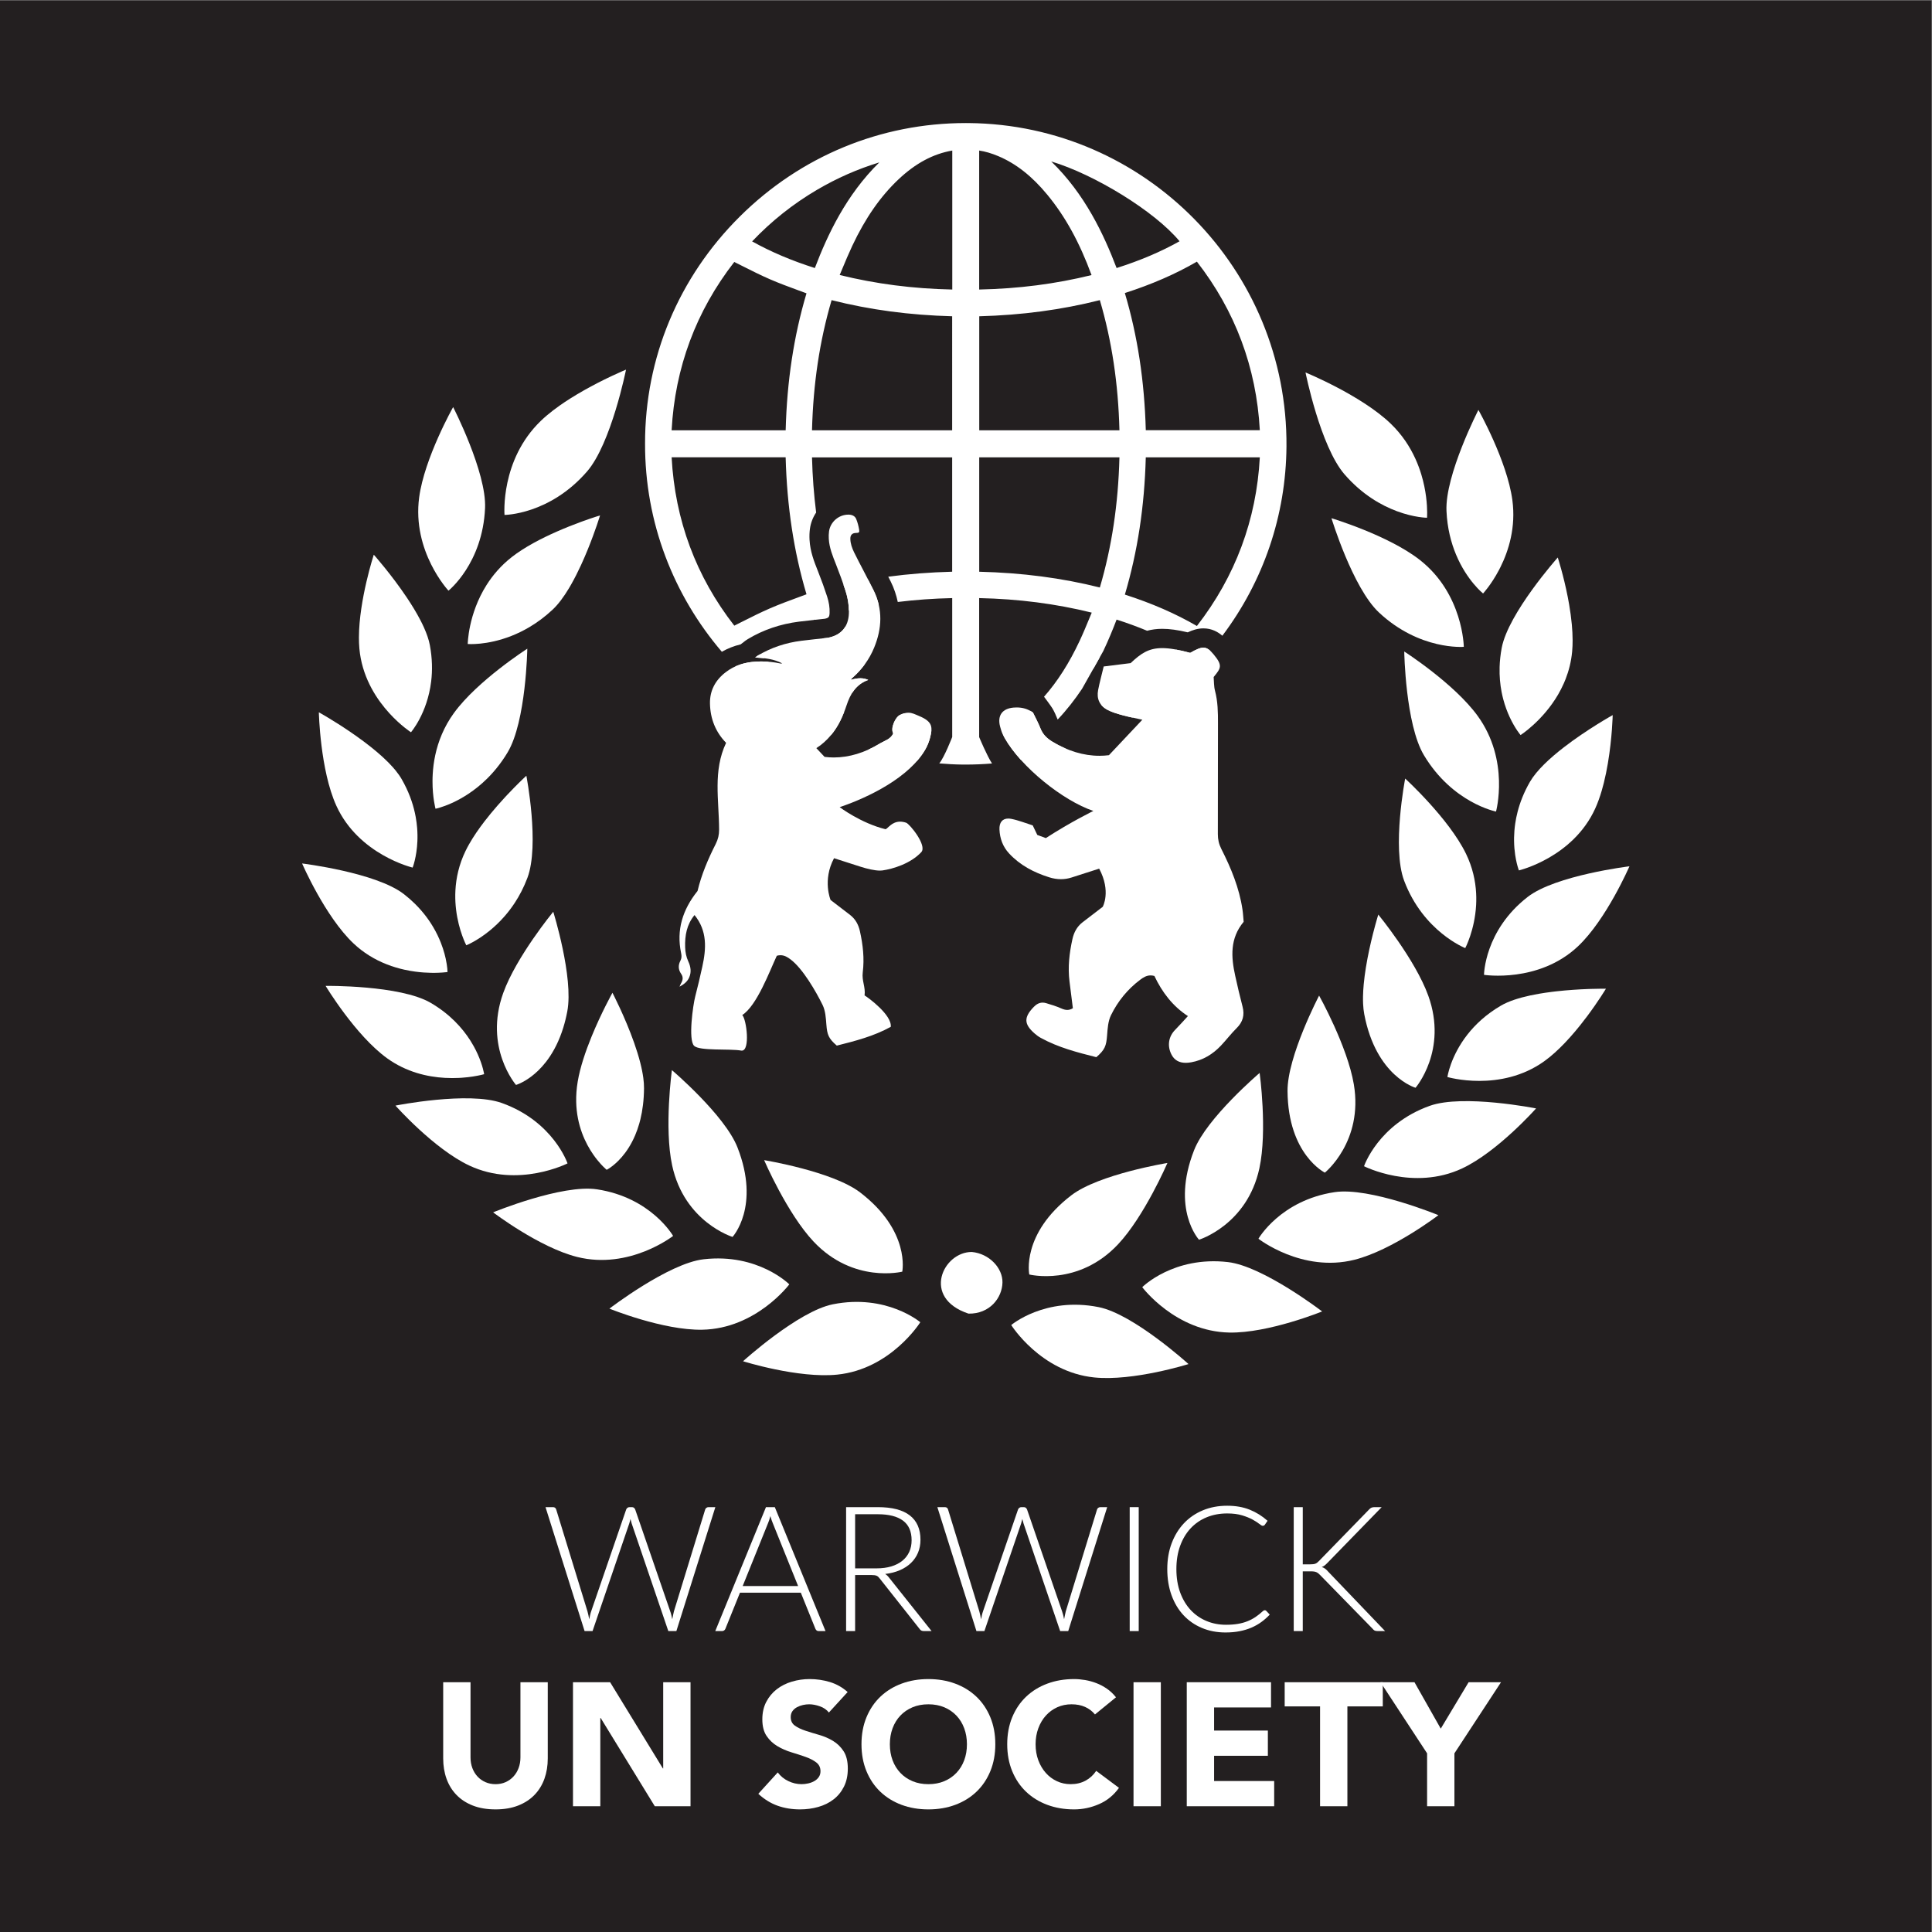 <?xml version="1.0" encoding="UTF-8" standalone="no"?>
<svg
   xmlns:dc="http://purl.org/dc/elements/1.1/"
   xmlns:cc="http://creativecommons.org/ns#"
   xmlns:rdf="http://www.w3.org/1999/02/22-rdf-syntax-ns#"
   xmlns:svg="http://www.w3.org/2000/svg"
   xmlns="http://www.w3.org/2000/svg"
   viewBox="0 0 377.947 377.947"
   height="377.947"
   width="377.947"
   xml:space="preserve"
   id="svg2"
   version="1.1"><rect x="0" y="0" width="377.947" height="377.947" fill="#808080" stroke="none"/><defs
     id="defs6"><clipPath
       id="clipPath20"
       clipPathUnits="userSpaceOnUse"><path
         id="path18"
         d="M 0,2834.65 V 0 h 2834.65 v 2834.65 z" /></clipPath></defs><g
     transform="matrix(1.333,0,0,-1.333,0,377.947)"
     id="g10"><g
       transform="scale(0.1)"
       id="g12"><g
         id="g14"><g
           clip-path="url(#clipPath20)"
           id="g16"><path
             id="path22"
             style="fill:#231f20;fill-opacity:1;fill-rule:nonzero;stroke:none"
             d="M 0,0 H 2834.64 V 2834.65 H 0 Z" /><path
             id="path24"
             style="fill:#ffffff;fill-opacity:1;fill-rule:evenodd;stroke:none"
             d="m 1426.18,997.961 c -42.08,0.309 -74.37,-67.313 -4.86,-90.473 31.2,-0.578 49.39,23.184 49.85,45.703 0.43,21.168 -19.36,42.438 -44.99,44.77" /><path
             id="path26"
             style="fill:#ffffff;fill-opacity:1;fill-rule:evenodd;stroke:none"
             d="m 861.426,2143.28 c 35.586,40.97 57.304,149.58 57.304,149.58 0,0 -7.988,-3.27 -20.292,-9.04 -2.461,-1.16 -5.098,-2.42 -7.872,-3.77 -1.394,-0.67 -2.812,-1.37 -4.277,-2.09 -5.82,-2.87 -12.168,-6.12 -18.789,-9.68 -3.309,-1.78 -6.687,-3.64 -10.105,-5.57 -3.418,-1.93 -6.887,-3.93 -10.352,-6 -3.477,-2.07 -6.965,-4.2 -10.43,-6.39 -5.195,-3.29 -10.351,-6.72 -15.371,-10.26 -3.34,-2.36 -6.621,-4.77 -9.816,-7.23 -3.192,-2.45 -6.289,-4.95 -9.266,-7.49 -2.98,-2.54 -5.832,-5.12 -8.535,-7.73 -59.641,-57.46 -53.223,-137.98 -53.223,-137.98 0,0 65.957,0.23 121.024,63.65" /><path
             id="path28"
             style="fill:#ffffff;fill-opacity:1;fill-rule:evenodd;stroke:none"
             d="m 711.848,2089.62 c 2.351,52.54 -46.836,148.27 -46.836,148.27 0,0 -42.11,-74.66 -49.856,-132.43 -10.644,-79.57 43,-136.99 43,-136.99 0,0 50.106,39.81 53.692,121.15" /><path
             id="path30"
             style="fill:#ffffff;fill-opacity:1;fill-rule:evenodd;stroke:none"
             d="m 686.426,1890.2 c 0,0 27.91,-2.37 63.984,11.81 8.594,3.37 17.649,7.69 26.895,13.2 11.105,6.6 22.48,14.93 33.683,25.42 8.446,7.91 16.524,18.97 24.004,31.43 1.063,1.78 2.117,3.6 3.164,5.43 5.203,9.16 10.086,18.91 14.559,28.6 3.574,7.75 6.875,15.46 9.863,22.82 11.231,27.57 18.047,50.01 18.047,50.01 v 0 c 0,0 -9.844,-2.95 -24.648,-8.29 -1.348,-0.49 -2.735,-0.99 -4.161,-1.52 -9.968,-3.67 -21.765,-8.29 -34.128,-13.72 -22.969,-10.08 -47.883,-22.94 -66.692,-37.66 -3.973,-3.11 -7.715,-6.34 -11.211,-9.64 -3.504,-3.31 -6.785,-6.71 -9.844,-10.15 -6.113,-6.9 -11.375,-14.02 -15.898,-21.17 -27.109,-42.89 -27.617,-86.57 -27.617,-86.57 v 0" /><path
             id="path32"
             style="fill:#ffffff;fill-opacity:1;fill-rule:evenodd;stroke:none"
             d="m 527.434,1883.3 c 1.804,-19.71 7.441,-37.22 14.882,-52.41 0.926,-1.89 1.883,-3.76 2.86,-5.59 3.926,-7.3 8.242,-14.01 12.687,-20.13 2.227,-3.05 4.481,-5.96 6.739,-8.71 2.265,-2.76 4.519,-5.35 6.746,-7.8 16.73,-18.34 31.769,-27.97 31.769,-27.97 0,0 5.985,6.89 12.684,19.66 6.699,12.78 14.113,31.43 16.965,54.99 1.894,15.7 1.757,33.57 -1.965,53.33 -1.504,7.97 -4.551,16.69 -8.613,25.72 -1.622,3.62 -3.407,7.29 -5.333,10.97 -5.75,11.07 -12.675,22.35 -19.882,33.1 -22.821,34.06 -48.418,62.82 -48.418,62.82 0,0 -21.649,-66.34 -21.805,-121.36 -0.02,-5.69 0.195,-11.26 0.684,-16.62" /><path
             id="path34"
             style="fill:#ffffff;fill-opacity:1;fill-rule:evenodd;stroke:none"
             d="m 639.152,1648.44 c 0,0 38.946,7.67 76.024,44.51 1.484,1.47 2.969,2.99 4.445,4.56 2.949,3.14 5.879,6.47 8.758,10 1.445,1.76 2.871,3.58 4.289,5.45 2.84,3.74 5.613,7.69 8.328,11.85 1.348,2.09 2.688,4.22 3.996,6.42 27.156,45.36 28.856,152.09 28.856,152.09 0,0 -73.25,-46.92 -107.743,-94.47 -7.421,-10.23 -13.183,-20.69 -17.617,-31.06 -8.879,-20.74 -12.461,-41.11 -13.449,-58.56 -0.098,-1.74 -0.176,-3.45 -0.223,-5.13 -0.05,-1.69 -0.078,-3.34 -0.078,-4.95 -0.097,-24.24 4.414,-40.71 4.414,-40.71" /><path
             id="path36"
             style="fill:#ffffff;fill-opacity:1;fill-rule:evenodd;stroke:none"
             d="m 605.559,1562.07 c 0,0 6.004,15.07 6.992,38.83 0.058,1.49 0.097,3.01 0.117,4.57 0.02,1.54 0.02,3.13 -0.012,4.75 -0.047,3.22 -0.203,6.58 -0.488,10.05 -0.41,5.2 -1.102,10.64 -2.137,16.3 -0.343,1.89 -0.734,3.8 -1.152,5.73 -3.399,15.44 -9.426,32.26 -19.473,49.67 -2.433,4.22 -5.48,8.51 -8.996,12.82 -1.172,1.44 -2.402,2.88 -3.672,4.32 -8.914,10.07 -20.175,20.16 -32.05,29.64 -6.786,5.41 -13.77,10.62 -20.633,15.5 -3.43,2.45 -6.828,4.81 -10.157,7.08 -24.98,17.01 -45.968,28.66 -45.968,28.66 0,0 1.836,-84.92 25.703,-137.2 32.832,-71.97 111.926,-90.72 111.926,-90.72" /><path
             id="path38"
             style="fill:#ffffff;fill-opacity:1;fill-rule:evenodd;stroke:none"
             d="m 668.359,1511.35 c 0.207,-3.7 0.528,-7.3 0.938,-10.77 3.73,-31.28 15.019,-52.53 15.019,-52.53 0,0 15.391,6.05 34.297,21.44 7.09,5.78 14.68,12.87 22.129,21.43 4.973,5.72 9.875,12.1 14.543,19.18 7,10.64 13.445,22.88 18.719,36.89 18.184,48.29 -1.531,149.9 -1.531,149.9 0,0 -7.578,-6.93 -18.555,-18.13 -3,-3.06 -6.242,-6.43 -9.648,-10.06 -1.145,-1.21 -2.297,-2.46 -3.469,-3.72 -3.516,-3.81 -7.168,-7.86 -10.867,-12.1 -6.184,-7.07 -12.512,-14.68 -18.586,-22.56 -8.516,-11.04 -16.543,-22.62 -23.016,-34.08 -1.848,-3.27 -3.566,-6.53 -5.137,-9.77 -9.718,-20.04 -13.886,-39.76 -14.843,-57.75 -0.11,-2 -0.176,-3.98 -0.215,-5.93 -0.059,-3.91 0.019,-7.72 0.222,-11.44" /><path
             id="path40"
             style="fill:#ffffff;fill-opacity:1;fill-rule:evenodd;stroke:none"
             d="m 518.879,1450.7 c 7.195,-6.79 14.746,-12.53 22.449,-17.39 17.344,-10.93 35.461,-17.36 52.07,-21.06 5.54,-1.23 10.899,-2.16 16.016,-2.85 8.527,-1.15 16.348,-1.63 23.078,-1.76 4.031,-0.08 7.676,-0.03 10.84,0.1 2.109,0.07 4.004,0.18 5.652,0.3 4.973,0.35 7.793,0.78 7.793,0.78 0,0 -0.058,7.67 -2.703,19.74 -0.488,2.19 -1.054,4.53 -1.719,6.99 -1.339,4.93 -3.085,10.36 -5.351,16.15 -2.844,7.22 -6.496,14.99 -11.223,22.98 -0.937,1.61 -1.922,3.22 -2.957,4.83 -2.062,3.24 -4.297,6.5 -6.73,9.77 -2.43,3.27 -5.059,6.54 -7.891,9.81 -2.832,3.27 -5.867,6.52 -9.14,9.74 -4.891,4.84 -10.282,9.6 -16.239,14.24 -41.008,31.91 -149.472,45.06 -149.472,45.06 0,0 33.699,-77.97 75.527,-117.43" /><path
             id="path42"
             style="fill:#ffffff;fill-opacity:1;fill-rule:evenodd;stroke:none"
             d="m 779.336,1255.2 c 6.75,5.05 14.336,12.01 21.758,21.52 1.066,1.36 2.121,2.77 3.176,4.24 4.199,5.85 8.289,12.56 12.089,20.24 1.903,3.85 3.719,7.93 5.45,12.28 1.726,4.33 3.359,8.93 4.863,13.81 2.254,7.3 4.238,15.22 5.867,23.8 9.473,49.92 -20.605,146.18 -20.605,146.18 0,0 -54.18,-65.85 -73.387,-119.16 -28.859,-80.08 18.719,-135 18.719,-135 0,0 9.562,2.72 22.07,12.09" /><path
             id="path44"
             style="fill:#ffffff;fill-opacity:1;fill-rule:evenodd;stroke:none"
             d="m 673.41,1253.41 c 1.582,0.08 3.125,0.18 4.629,0.28 3.016,0.22 5.867,0.48 8.543,0.79 2.676,0.31 5.168,0.65 7.453,1 10.293,1.58 16.465,3.4 16.465,3.4 v 0 c 0,0 -1.738,12.28 -9.504,29.51 -1.668,3.69 -3.601,7.61 -5.867,11.68 -1.504,2.71 -3.156,5.5 -4.961,8.33 -11.73,18.39 -29.98,38.77 -58.195,55.24 -44.883,26.19 -154.129,24.86 -154.129,24.86 0,0 43.758,-72.81 90.429,-106.37 28.106,-20.21 58.848,-27.19 84.532,-28.64 7.343,-0.42 14.265,-0.38 20.605,-0.08" /><path
             id="path46"
             style="fill:#ffffff;fill-opacity:1;fill-rule:evenodd;stroke:none"
             d="m 868.066,1313.84 c -8.679,-21.27 -16.726,-44.83 -20.242,-65.79 -1.769,-10.5 -2.422,-20.39 -2.226,-29.67 0.742,-34.8 13.523,-60.97 25.242,-77.75 3.906,-5.61 7.687,-10.16 10.871,-13.66 1.269,-1.38 2.449,-2.61 3.496,-3.66 3.145,-3.16 5.125,-4.76 5.125,-4.76 0,0 13.516,6.64 27.121,24.91 3.406,4.57 6.805,9.86 10.008,15.97 1.602,3.04 3.156,6.29 4.629,9.76 2.207,5.2 4.25,10.86 6.027,17.04 0.586,2.06 1.153,4.18 1.68,6.35 3.172,13.04 5.195,28.15 5.332,45.61 v 0 c 0.039,4.76 -0.332,9.87 -1.047,15.2 -0.242,1.78 -0.516,3.58 -0.828,5.41 -0.617,3.65 -1.367,7.39 -2.246,11.19 -0.442,1.9 -0.899,3.81 -1.387,5.73 -2.461,9.62 -5.566,19.5 -8.965,29.14 -13.605,38.59 -31.867,73.5 -31.867,73.5 0,0 -16.25,-29.07 -30.723,-64.52" /><path
             id="path48"
             style="fill:#ffffff;fill-opacity:1;fill-rule:evenodd;stroke:none"
             d="m 832.871,1127.97 c 0,0 -20.711,61.49 -96.433,88.62 -48.907,17.52 -156.075,-3.8 -156.075,-3.8 0,0 56.375,-63.57 108.407,-88 71.66,-33.65 144.101,3.18 144.101,3.18" /><path
             id="path50"
             style="fill:#ffffff;fill-opacity:1;fill-rule:evenodd;stroke:none"
             d="m 1075.03,1020.07 c 0,0 41.27,44.5 7.24,131.39 -18.57,47.4 -96.215,113.4 -96.215,113.4 0,0 -11.59,-84.44 0.363,-139.87 17.982,-83.26 88.612,-104.92 88.612,-104.92" /><path
             id="path52"
             style="fill:#ffffff;fill-opacity:1;fill-rule:evenodd;stroke:none"
             d="m 876.094,1089.91 c -51.375,7.78 -152.391,-33.77 -152.391,-33.77 0,0 67.547,-51.53 123.328,-65.48 76.797,-19.238 140.782,30.86 140.782,30.86 0,0 -32.196,56.35 -111.719,68.39" /><path
             id="path54"
             style="fill:#ffffff;fill-opacity:1;fill-rule:evenodd;stroke:none"
             d="m 1158.35,950.461 c 0,0 -45.8,45.98 -125.7,36.809 -51.634,-5.911 -138.295,-72.442 -138.295,-72.442 0,0 78.711,-32.066 136.205,-30.949 79.17,1.5 127.79,66.582 127.79,66.582" /><path
             id="path56"
             style="fill:#ffffff;fill-opacity:1;fill-rule:evenodd;stroke:none"
             d="m 1324.12,969.078 c 0,0 12.34,59.402 -61.72,116.202 -40.42,31.03 -141.01,47.46 -141.01,47.46 0,0 33.75,-78.3 72.64,-119.59 58.44,-62.002 130.09,-44.072 130.09,-44.072" /><path
             id="path58"
             style="fill:#ffffff;fill-opacity:1;fill-rule:evenodd;stroke:none"
             d="m 1222.26,921.191 c -50.97,-10.16 -131.82,-83.57 -131.82,-83.57 0,0 81.08,-25.5 138.29,-19.641 78.76,8.032 121.86,76.879 121.86,76.879 0,0 -49.44,42.063 -128.33,26.332" /><path
             id="path60"
             style="fill:#ffffff;fill-opacity:1;fill-rule:evenodd;stroke:none"
             d="m 2049.92,2085.13 c 25.71,-9.58 44.32,-9.65 44.32,-9.65 0,0 0.22,2.83 0.2,7.81 -0.06,10.79 -1.3,31.66 -8.58,55.67 -1.12,3.7 -2.38,7.47 -3.81,11.29 -1.42,3.81 -3.01,7.68 -4.77,11.57 -7.93,17.51 -19.49,35.5 -36.25,51.67 -43.31,41.74 -125.12,75.22 -125.12,75.22 0,0 21.73,-108.58 57.31,-149.58 25.81,-29.71 54.02,-45.56 76.7,-54" /><path
             id="path62"
             style="fill:#ffffff;fill-opacity:1;fill-rule:evenodd;stroke:none"
             d="m 2136.84,2021.34 c 15.96,-38.19 39.64,-56.99 39.64,-56.99 0,0 11.79,12.61 23.22,34.21 0.77,1.44 1.52,2.92 2.28,4.44 1.51,3.04 3,6.23 4.44,9.57 2.88,6.68 5.56,13.94 7.81,21.72 1.12,3.89 2.15,7.92 3.03,12.06 3.53,16.57 4.89,35.07 2.22,54.96 -7.74,57.8 -49.84,132.43 -49.84,132.43 0,0 -49.19,-95.7 -46.85,-148.28 1.13,-25.41 6.79,-46.77 14.05,-64.12" /><path
             id="path64"
             style="fill:#ffffff;fill-opacity:1;fill-rule:evenodd;stroke:none"
             d="m 1954.01,2074.79 c 0,0 31.06,-102.14 69.64,-138.29 59.76,-55.96 124.56,-50.45 124.56,-50.45 0,0 -0.89,77.69 -64.57,127.56 -46.28,36.22 -129.63,61.18 -129.63,61.18" /><path
             id="path66"
             style="fill:#ffffff;fill-opacity:1;fill-rule:evenodd;stroke:none"
             d="m 2200.75,1856.34 c -0.39,-13.34 0.8,-25.55 2.91,-36.5 0.71,-3.65 1.52,-7.15 2.39,-10.52 2.66,-10.09 6.01,-18.87 9.41,-26.22 7.92,-17.16 16.07,-26.53 16.07,-26.53 0,0 32.35,20.7 54.93,59.23 3.07,5.26 5.96,10.84 8.57,16.76 0.87,1.96 1.71,3.97 2.51,6.01 4.8,12.26 8.31,25.8 9.67,40.57 0.5,5.36 0.71,10.93 0.69,16.63 -0.02,7.59 -0.45,15.39 -1.18,23.21 -0.91,9.77 -2.28,19.55 -3.89,28.96 -0.64,3.77 -1.33,7.47 -2.03,11.08 -6.37,32.55 -14.71,58.11 -14.71,58.11 0,0 -72.61,-81.57 -82.24,-132.62 -1.87,-9.87 -2.83,-19.28 -3.1,-28.17" /><path
             id="path68"
             style="fill:#ffffff;fill-opacity:1;fill-rule:evenodd;stroke:none"
             d="m 2168.54,1784.69 c -34.49,47.56 -107.74,94.5 -107.74,94.5 0,0 1.7,-106.75 28.85,-152.11 42.03,-70.23 105.84,-82.76 105.84,-82.76 0,0 20.55,74.91 -26.95,140.37" /><path
             id="path70"
             style="fill:#ffffff;fill-opacity:1;fill-rule:evenodd;stroke:none"
             d="m 2295.08,1738.63 c -10.29,-7.95 -20.32,-16.44 -29,-25.03 -8.67,-8.6 -15.97,-17.32 -20.85,-25.75 -8.77,-15.24 -14.5,-30.02 -18.06,-43.83 -1.54,-5.91 -2.67,-11.65 -3.48,-17.16 -0.54,-3.67 -0.94,-7.25 -1.22,-10.72 -0.27,-3.46 -0.43,-6.82 -0.49,-10.05 -0.02,-1.62 -0.03,-3.2 -0.01,-4.75 0.1,-7.76 0.75,-14.71 1.63,-20.65 0.71,-4.76 1.55,-8.87 2.36,-12.24 0.82,-3.37 1.6,-6 2.17,-7.78 0.58,-1.79 0.95,-2.73 0.95,-2.73 0,0 79.09,18.73 111.93,90.7 3.73,8.18 6.92,17.14 9.65,26.46 1.09,3.72 2.11,7.51 3.06,11.32 2.37,9.52 4.32,19.21 5.91,28.62 6.37,37.65 7.09,70.82 7.09,70.82 v 0 c 0,0 -37.32,-20.71 -71.64,-47.23" /><path
             id="path72"
             style="fill:#ffffff;fill-opacity:1;fill-rule:evenodd;stroke:none"
             d="m 2166.3,1524.57 c -0.97,17.99 -5.13,37.7 -14.85,57.75 -25.09,51.78 -89.28,110.42 -89.28,110.42 0,0 -19.72,-101.61 -1.53,-149.9 7.04,-18.69 16.16,-34.21 25.88,-46.98 4.87,-6.4 9.88,-12.09 14.86,-17.16 4.98,-5.07 9.93,-9.49 14.66,-13.34 18.9,-15.39 34.29,-21.43 34.29,-21.43 0,0 13.94,26.22 15.96,63.28 0.1,1.85 0.17,3.73 0.2,5.64 0.04,1.9 0.04,3.83 0.01,5.79 -0.03,1.95 -0.09,3.93 -0.2,5.93" /><path
             id="path74"
             style="fill:#ffffff;fill-opacity:1;fill-rule:evenodd;stroke:none"
             d="m 2315.77,1446.55 c 41.82,39.46 75.52,117.43 75.52,117.43 0,0 -108.46,-13.15 -149.47,-45.06 -63.47,-49.37 -63.96,-114.25 -63.96,-114.25 0,0 80.34,-12.42 137.91,41.88" /><path
             id="path76"
             style="fill:#ffffff;fill-opacity:1;fill-rule:evenodd;stroke:none"
             d="m 2000.43,1362.08 c 0.25,-5.38 0.79,-10.47 1.68,-15.14 17.34,-91.48 75.27,-107.98 75.27,-107.98 0,0 47.58,54.92 18.72,135.03 -19.21,53.31 -73.39,119.13 -73.39,119.13 0,0 -0.26,-0.85 -0.73,-2.43 -0.32,-1.04 -0.72,-2.42 -1.2,-4.08 -1.44,-4.99 -3.56,-12.58 -5.9,-21.82 -3.5,-13.88 -7.49,-31.49 -10.42,-49.67 -0.64,-4.03 -1.25,-8.1 -1.77,-12.16 -0.53,-4.06 -0.99,-8.11 -1.36,-12.13 -0.56,-6.01 -0.92,-11.93 -1.03,-17.64 -0.04,-1.91 -0.05,-3.78 -0.03,-5.64 0.02,-1.86 0.07,-3.68 0.16,-5.47" /><path
             id="path78"
             style="fill:#ffffff;fill-opacity:1;fill-rule:evenodd;stroke:none"
             d="m 2334.74,1384.02 c -1.49,-0.04 -3.04,-0.09 -4.64,-0.15 -12.83,-0.5 -29.1,-1.48 -46.1,-3.38 -2.12,-0.24 -4.25,-0.5 -6.4,-0.76 -6.43,-0.81 -12.9,-1.75 -19.29,-2.86 -4.26,-0.74 -8.48,-1.55 -12.62,-2.43 -16.55,-3.57 -31.79,-8.39 -43.01,-14.95 -21.71,-12.66 -37.52,-27.64 -49,-42.25 -25.25,-32.15 -29.53,-62.51 -29.53,-62.51 0,0 77.97,-22.95 142.23,23.25 10.2,7.33 20.27,16.55 29.77,26.47 2.72,2.85 5.39,5.74 8,8.66 2.62,2.93 5.18,5.88 7.66,8.83 2.49,2.96 4.92,5.92 7.26,8.85 3.53,4.41 6.88,8.75 10.02,12.95 16.77,22.4 27.72,40.61 27.72,40.61 v 0 c 0,0 -8.65,0.1 -22.07,-0.33" /><path
             id="path80"
             style="fill:#ffffff;fill-opacity:1;fill-rule:evenodd;stroke:none"
             d="m 1944.31,1114.4 c 0,0 56.63,45.57 42.52,129.5 -9.38,55.88 -50.97,130.31 -50.97,130.31 0,0 -46.77,-89.35 -46.34,-140.17 0.73,-93.1 54.79,-119.64 54.79,-119.64" /><path
             id="path82"
             style="fill:#ffffff;fill-opacity:1;fill-rule:evenodd;stroke:none"
             d="m 2098.21,1212.44 c -75.72,-27.13 -96.43,-88.62 -96.43,-88.62 0,0 72.44,-36.83 144.09,-3.18 52.04,24.43 108.41,88 108.41,88 0,0 -107.16,21.32 -156.07,3.8" /><path
             id="path84"
             style="fill:#ffffff;fill-opacity:1;fill-rule:evenodd;stroke:none"
             d="m 1848.23,1120.84 c 11.95,55.43 0.36,139.89 0.36,139.89 0,0 -77.64,-65.99 -96.21,-113.42 -34.03,-86.89 7.23,-131.36 7.23,-131.36 0,0 70.63,21.65 88.62,104.89" /><path
             id="path86"
             style="fill:#ffffff;fill-opacity:1;fill-rule:evenodd;stroke:none"
             d="m 1958.55,1085.76 c -79.52,-12.02 -111.72,-68.36 -111.72,-68.36 0,0 63.99,-50.099 140.79,-30.888 55.78,13.948 123.33,65.478 123.33,65.478 0,0 -101.02,41.55 -152.4,33.77" /><path
             id="path88"
             style="fill:#ffffff;fill-opacity:1;fill-rule:evenodd;stroke:none"
             d="m 1676.3,946.328 c 0,0 48.62,-65.078 127.78,-66.609 57.5,-1.098 136.2,30.98 136.2,30.98 0,0 -86.65,66.512 -138.28,72.442 -79.91,9.148 -125.7,-36.813 -125.7,-36.813" /><path
             id="path90"
             style="fill:#ffffff;fill-opacity:1;fill-rule:evenodd;stroke:none"
             d="m 1640.61,1009.02 c 38.89,41.26 72.64,119.57 72.64,119.57 0,0 -100.58,-16.43 -141,-47.43 -74.06,-56.83 -61.72,-116.242 -61.72,-116.242 0,0 71.65,-17.898 130.08,44.102" /><path
             id="path92"
             style="fill:#ffffff;fill-opacity:1;fill-rule:evenodd;stroke:none"
             d="m 1484.05,890.73 c 0,0 43.11,-68.878 121.87,-76.902 57.21,-5.828 138.29,19.641 138.29,19.641 0,0 -80.86,73.441 -131.83,83.57 -78.88,15.723 -128.33,-26.309 -128.33,-26.309" /><path
             id="path94"
             style="fill:#ffffff;fill-opacity:1;fill-rule:nonzero;stroke:none"
             d="m 1625.28,1793.57 c 6.96,-3.66 14.79,-5.86 22.43,-7.94 9.68,-2.64 19.57,-4.5 28.74,-6.55 -16.15,-17.14 -31.51,-33.45 -49.03,-52.04 -4.63,-0.59 -9.29,-0.88 -13.95,-0.88 -23.3,0 -46.88,7.23 -69.13,20.73 -7.82,4.75 -13.94,10.59 -17.39,19.4 -3.22,8.24 -7.52,16.05 -11.03,23.38 -7.67,5.37 -15.54,7.43 -23.84,7.43 -1.56,0 -3.13,-0.07 -4.73,-0.21 -16.32,-1.42 -23.84,-11.54 -19.75,-27.51 1.52,-5.97 3.87,-11.9 6.9,-17.26 23.99,-42.44 85.27,-91.82 130.06,-106.91 0,0 -33.51,-16.31 -69.73,-39.84 -4.56,1.68 -9.01,3.32 -12.55,4.63 -2.48,5.16 -4.37,9.11 -6.71,14.01 -10.22,3.2 -20.59,7.43 -31.37,9.56 -1.63,0.32 -3.16,0.48 -4.56,0.48 -8.69,0 -13.34,-5.92 -12.88,-16.08 0.58,-13.21 4.91,-25.2 14.11,-35.11 16.2,-17.44 36.46,-27.97 58.87,-35.02 5.76,-1.81 11.49,-2.77 17.22,-2.77 5.18,0 10.34,0.78 15.54,2.44 13.42,4.27 26.82,8.6 40.58,13.03 17.88,-33.48 5.22,-56.02 5.22,-56.02 0,0 -20.17,-15.43 -29.65,-22.75 -8.11,-6.28 -12.61,-14.77 -14.8,-24.62 -4.55,-20.51 -6.92,-41.19 -4.29,-62.21 1.64,-13.12 3.29,-26.25 4.93,-39.26 -2.89,-1.75 -5.58,-2.49 -8.24,-2.49 -2.85,0 -5.65,0.84 -8.61,2.14 -7.28,3.21 -14.93,5.65 -22.58,7.86 -1.71,0.49 -3.35,0.73 -4.93,0.73 -4.88,0 -9.15,-2.28 -13.07,-6.34 -14.69,-15.23 -14.51,-25.23 1.41,-39.05 2.66,-2.32 5.55,-4.5 8.63,-6.2 25.88,-14.33 54.15,-21.53 81.8,-28.48 12.53,10.78 14.64,16.52 15.8,31.9 0.75,10.05 1.43,20.95 5.73,29.71 10.05,20.49 24.4,38.18 42.86,52.02 4.39,3.28 9.12,6.37 15.25,6.37 1.75,0 3.62,-0.24 5.62,-0.81 11.07,-23.61 26.92,-44.5 49.18,-58.88 -6.76,-7.29 -12.61,-13.96 -18.83,-20.27 -9.74,-9.87 -11.83,-23.77 -5.13,-36.52 4.11,-7.81 10.96,-11.8 20.79,-11.8 2.49,0 5.17,0.26 8.04,0.78 17.25,3.09 31.55,11.8 43.46,24.35 7.95,8.39 14.97,17.68 23.18,25.8 9.19,9.09 11.88,19.18 8.66,31.55 -3.92,15.03 -7.47,30.16 -10.8,45.34 -6.07,27.66 -7.88,54.79 12.42,79.14 -0.55,5.78 -0.84,11.98 -1.75,18.09 -4.69,31.59 -16.75,60.69 -31.05,88.9 -3.55,7.02 -5.09,13.88 -5.07,21.63 0.17,54.27 -0.01,108.53 0.18,162.8 0.06,16.05 -0.22,31.91 -4.35,47.61 -1.77,6.74 -1.44,14.04 -1.99,20.21 10.65,13.03 13.64,16.67 -0.02,33.15 -5.55,6.71 -9.66,9.93 -15.01,9.93 -4.81,0 -10.63,-2.62 -19.42,-7.65 -17.35,4.73 -30.43,6.99 -41.09,6.99 -19.75,0 -31.23,-7.75 -46.31,-22.03 -13.13,-1.64 -26.25,-3.28 -39.52,-4.93 -2.91,-12.15 -5.98,-23.28 -8.18,-34.58 -2.47,-12.7 2.15,-22.99 13.73,-29.08" /><path
             id="path96"
             style="fill:#ffffff;fill-opacity:1;fill-rule:nonzero;stroke:none"
             d="m 1614.03,1870.77 -5.78,-0.72 -2.27,-9.52 c -0.61,-2.48 -1.2,-4.87 -1.8,-7.27 l 9.85,17.51" /><path
             id="path98"
             style="fill:#ffffff;fill-opacity:1;fill-rule:nonzero;stroke:none"
             d="m 1140,1432.69 c 1.93,0.55 3.74,0.79 5.43,0.79 5.94,0 10.53,-3 14.78,-6.17 17.87,-13.4 37.25,-46.98 46.98,-66.82 4.17,-8.49 4.82,-19.04 5.55,-28.77 1.14,-14.9 3.17,-20.46 15.31,-30.9 26.77,6.74 54.16,13.7 79.22,27.58 1.74,17.32 -32.67,42.59 -38.46,46.09 1.58,12.61 -4.26,21.2 -2.67,33.92 2.54,20.35 0.26,40.38 -4.15,60.25 -2.11,9.53 -6.48,17.76 -14.33,23.84 -9.17,7.09 -28.72,22.03 -28.72,22.03 0,0 -12.25,28.9 5.05,61.32 13.33,-4.28 26.31,-8.47 39.31,-12.62 9.1,-2.9 20.17,-5.56 28.09,-5.56 1.31,0 2.53,0.08 3.64,0.23 15.06,2.1 41.32,9.95 57,26.84 8.92,9.6 -17,41.46 -22.25,43.21 -3.29,1.09 -6.22,1.55 -8.83,1.55 -12.15,0 -17.69,-9.8 -21.32,-11.14 -36.3,8.91 -67.38,32.42 -67.38,32.42 43.38,14.62 102.73,44.03 125.95,85.13 2.93,5.19 5.22,10.94 6.69,16.71 3.97,15.47 4.02,23.64 -16.17,31.97 -5.64,2.33 -10.04,4.79 -15.71,4.79 -3.41,0 -7.27,-0.88 -12.14,-3.19 -7.11,-3.37 -14.39,-19.87 -10.04,-27.05 -3.34,-8.54 -12.68,-10.77 -20.26,-15.36 -21.55,-13.08 -44.38,-20.08 -66.95,-20.08 -4.52,0 -9.03,0.28 -13.52,0.85 -4.14,4.4 -8.16,8.66 -12.09,12.84 8.25,5.18 15.39,11.76 21.71,19.33 10.72,12.84 17.4,27.74 22.64,43.49 5.44,16.32 13.5,30.75 31.83,37.28 -3.98,1.78 -7.81,2.44 -11.57,2.44 -4.71,0 -9.3,-1.03 -13.92,-2.17 0.14,0.51 0.13,0.73 0.24,0.83 0.75,0.76 1.5,1.54 2.3,2.24 13.92,12.3 24.61,26.96 31.65,44.13 11.51,28.08 12.85,56.17 -0.89,84 -4.79,9.72 -9.86,19.3 -14.81,28.95 -4.63,9 -9.46,17.9 -13.85,27.01 -2.98,6.19 -5.32,12.7 -5.43,19.72 -0.1,5.52 2.79,8.44 8.18,8.54 4.42,0.07 5.45,0.7 4.74,4.89 -0.9,5.29 -2.27,10.61 -4.31,15.57 -1.76,4.31 -5.91,6.24 -10.57,6.4 -0.32,0.01 -0.65,0.02 -0.97,0.02 -14.01,0 -26.42,-10.64 -28.33,-24.6 -0.48,-3.55 -0.56,-7.22 -0.36,-10.81 0.73,-13.41 5.83,-25.59 10.68,-37.88 4.98,-12.6 9.62,-25.34 13.79,-38.22 3.53,-10.86 5.45,-22.13 4.99,-33.64 -0.77,-19.46 -11.22,-31.66 -30.28,-35.51 -0.54,-0.11 -1.07,-0.17 -1.61,-0.23 -12.58,-1.4 -25.17,-2.65 -37.72,-4.23 -22.88,-2.86 -44.37,-9.92 -64.2,-21.82 -1.12,-0.68 -2.12,-1.6 -3.67,-2.77 14.2,-0.75 27.46,-2.1 39.6,-8.56 -0.55,-0.2 -1.1,-0.29 -1.63,-0.29 -0.35,0 -0.7,0.04 -1.04,0.12 -9.25,2.01 -18.59,2.97 -27.99,2.97 -2.36,0 -4.71,-0.06 -7.06,-0.18 -16.64,-0.82 -32.02,-5.43 -45.37,-15.77 -14.96,-11.58 -23.23,-26.83 -22.86,-45.79 0.44,-22.56 8.37,-42 23.66,-57.7 -19.49,-41.17 -10.4,-83.64 -10.27,-127.35 0.03,-7.51 -1.47,-14.15 -4.91,-20.95 -11.26,-22.22 -21.01,-45.03 -26.74,-69.22 -0.09,-0.07 -0.2,-0.16 -0.28,-0.26 -21.37,-26.77 -31.095,-56.63 -23.79,-90.88 0.85,-3.99 0.89,-7.4 -1.113,-11.2 -3.36,-6.4 -3.192,-12.95 1.144,-19.15 3.279,-4.68 2.619,-9.39 -0.266,-14.08 -0.906,-1.47 -1.425,-3.17 -2.097,-4.79 5.912,3.25 11.292,7.03 14.142,13.54 3.52,8.05 2.23,15.96 -1.24,23.42 -3.12,6.71 -4.45,13.61 -4.68,20.84 -0.56,17.31 2.35,33.57 13.78,47.35 18.95,-23.38 17.22,-49.35 11.4,-75.83 -3.22,-14.69 -6.66,-29.35 -10.44,-43.91 -3.13,-11.99 -10.48,-63.36 -1.58,-72.17 7.94,-7.85 52.3,-3.96 69.01,-6.96 0.34,-0.06 0.68,-0.09 1,-0.09 12.47,0 7.06,45.37 0.69,52.26 21.55,13.93 39.94,64.11 50.66,86.97" /><path
             id="path100"
             style="fill:#ffffff;fill-opacity:1;fill-rule:nonzero;stroke:none"
             d="M 1049.81,623.5 992.617,441.621 h -11.824 l -53.742,157.84 c -0.684,2.141 -1.278,4.379 -1.797,6.68 -0.508,-2.301 -1.102,-4.539 -1.797,-6.68 L 869.602,441.621 H 857.91 L 800.578,623.5 h 10.926 c 2.48,0 4.062,-1.148 4.758,-3.469 l 45.886,-149.48 c 0.938,-3.43 1.797,-7.34 2.571,-11.699 0.429,2.23 0.859,4.308 1.289,6.226 0.43,1.934 0.937,3.762 1.543,5.473 l 51.414,149.48 c 0.332,0.949 0.937,1.758 1.797,2.438 0.859,0.691 1.875,1.031 3.086,1.031 h 3.593 c 1.204,0 2.188,-0.32 2.961,-0.961 0.762,-0.641 1.368,-1.469 1.797,-2.508 l 51.414,-149.48 c 0.606,-1.629 1.133,-3.43 1.602,-5.403 0.48,-1.968 0.918,-4.027 1.359,-6.168 0.418,2.141 0.828,4.18 1.211,6.098 0.391,1.934 0.789,3.762 1.231,5.473 l 45.874,149.48 c 0.27,0.949 0.84,1.758 1.74,2.438 0.9,0.691 1.95,1.031 3.16,1.031 h 10.02" /><path
             id="path102"
             style="fill:#ffffff;fill-opacity:1;fill-rule:nonzero;stroke:none"
             d="m 1171.28,507.691 -37.02,91.899 c -1.28,3 -2.53,6.601 -3.72,10.801 -0.53,-2.051 -1.08,-4 -1.67,-5.852 -0.62,-1.84 -1.25,-3.527 -1.94,-5.078 l -37.02,-91.77 z m 40.22,-66.07 h -10.14 c -1.21,0 -2.2,0.32 -2.97,0.969 -0.77,0.629 -1.37,1.469 -1.8,2.5 l -21.34,52.84 h -89.32 l -21.33,-52.84 c -0.35,-0.942 -0.95,-1.762 -1.81,-2.442 -0.86,-0.687 -1.88,-1.027 -3.08,-1.027 h -10.03 L 1124.1,623.5 h 12.99 l 74.41,-181.879" /><path
             id="path104"
             style="fill:#ffffff;fill-opacity:1;fill-rule:nonzero;stroke:none"
             d="m 1286.44,533.648 c 8.05,0 15.27,0.973 21.66,2.891 6.38,1.941 11.77,4.699 16.19,8.313 4.41,3.589 7.77,7.918 10.09,12.968 2.32,5.059 3.46,10.762 3.46,17.102 0,12.93 -4.22,22.527 -12.65,28.777 -8.44,6.262 -20.77,9.391 -36.96,9.391 h -33.29 v -79.442 z m 80.71,-92.027 h -11.31 c -1.46,0 -2.67,0.238 -3.65,0.719 -1,0.461 -1.92,1.34 -2.78,2.621 l -58.34,73.777 c -0.69,0.953 -1.4,1.762 -2.12,2.442 -0.74,0.699 -1.56,1.23 -2.46,1.621 -0.89,0.379 -1.96,0.66 -3.21,0.828 -1.23,0.172 -2.76,0.262 -4.55,0.262 h -23.79 v -82.27 h -13.23 V 623.5 h 46.52 c 20.91,0 36.57,-4.051 46.98,-12.148 10.42,-8.09 15.62,-19.993 15.62,-35.661 0,-6.941 -1.2,-13.293 -3.6,-19.031 -2.4,-5.73 -5.85,-10.769 -10.35,-15.101 -4.49,-4.321 -9.94,-7.86 -16.31,-10.598 -6.39,-2.75 -13.58,-4.59 -21.54,-5.539 2.05,-1.281 3.9,-2.992 5.53,-5.141 l 62.59,-78.66" /><path
             id="path106"
             style="fill:#ffffff;fill-opacity:1;fill-rule:nonzero;stroke:none"
             d="m 1624.86,623.5 -57.19,-181.879 h -11.83 l -53.72,157.84 c -0.69,2.141 -1.29,4.379 -1.8,6.68 -0.53,-2.301 -1.12,-4.539 -1.8,-6.68 l -53.86,-157.84 h -11.7 L 1375.63,623.5 h 10.93 c 2.49,0 4.07,-1.148 4.76,-3.469 l 45.88,-149.48 c 0.94,-3.43 1.8,-7.34 2.58,-11.699 0.43,2.23 0.85,4.308 1.28,6.226 0.42,1.934 0.94,3.762 1.54,5.473 l 51.41,149.48 c 0.36,0.949 0.95,1.758 1.81,2.438 0.85,0.691 1.89,1.031 3.08,1.031 h 3.6 c 1.2,0 2.19,-0.32 2.96,-0.961 0.77,-0.641 1.37,-1.469 1.8,-2.508 l 51.41,-149.48 c 0.6,-1.629 1.13,-3.43 1.61,-5.403 0.46,-1.968 0.92,-4.027 1.34,-6.168 0.44,2.141 0.84,4.18 1.23,6.098 0.38,1.934 0.79,3.762 1.21,5.473 l 45.9,149.48 c 0.25,0.949 0.83,1.758 1.73,2.438 0.91,0.691 1.94,1.031 3.15,1.031 h 10.02" /><path
             id="path108"
             style="fill:#ffffff;fill-opacity:1;fill-rule:nonzero;stroke:none"
             d="m 1657.9,441.621 h 13.23 V 623.5 H 1657.9 Z" /><path
             id="path110"
             style="fill:#ffffff;fill-opacity:1;fill-rule:nonzero;stroke:none"
             d="m 1856.09,472.219 c 0.86,0 1.59,-0.297 2.19,-0.899 l 5.15,-5.531 c -3.78,-4.027 -7.87,-7.641 -12.29,-10.859 -4.41,-3.211 -9.25,-5.95 -14.52,-8.231 -5.27,-2.258 -11.05,-4.019 -17.35,-5.258 -6.29,-1.25 -13.22,-1.871 -20.76,-1.871 -12.59,0 -24.13,2.2 -34.63,6.621 -10.51,4.418 -19.52,10.668 -27.07,18.758 -7.54,8.11 -13.38,17.891 -17.54,29.379 -4.15,11.473 -6.23,24.242 -6.23,38.301 0,13.801 2.14,26.391 6.42,37.793 4.29,11.398 10.29,21.18 18,29.367 7.72,8.18 16.96,14.531 27.75,19.02 10.82,4.5 22.72,6.742 35.75,6.742 12.42,0 23.42,-1.922 33.02,-5.781 9.6,-3.848 18.34,-9.301 26.23,-16.321 l -3.99,-5.777 c -0.68,-1.043 -1.76,-1.551 -3.2,-1.551 -1.04,0 -2.71,0.949 -5.02,2.84 -2.32,1.867 -5.53,3.949 -9.64,6.23 -4.11,2.27 -9.23,4.34 -15.36,6.231 -6.12,1.879 -13.48,2.828 -22.04,2.828 -10.98,0 -21.02,-1.891 -30.15,-5.66 -9.13,-3.758 -16.96,-9.16 -23.52,-16.199 -6.56,-7.032 -11.67,-15.59 -15.36,-25.7 -3.69,-10.121 -5.52,-21.472 -5.52,-34.062 0,-12.848 1.85,-24.348 5.58,-34.449 3.73,-10.11 8.86,-18.66 15.36,-25.641 6.52,-6.988 14.21,-12.328 23.08,-16.059 8.87,-3.742 18.45,-5.601 28.73,-5.601 6.5,0 12.3,0.43 17.41,1.293 5.09,0.848 9.79,2.137 14.07,3.859 4.29,1.707 8.28,3.809 11.96,6.289 3.69,2.489 7.32,5.399 10.93,8.739 0.43,0.351 0.85,0.621 1.28,0.839 0.42,0.211 0.85,0.321 1.28,0.321" /><path
             id="path112"
             style="fill:#ffffff;fill-opacity:1;fill-rule:nonzero;stroke:none"
             d="m 1911.88,539.57 h 10.79 c 1.63,0 3.04,0.059 4.24,0.2 1.21,0.121 2.3,0.351 3.29,0.699 0.97,0.332 1.87,0.832 2.69,1.472 0.81,0.649 1.69,1.438 2.64,2.379 l 73.4,75.45 c 1.28,1.46 2.54,2.441 3.78,2.968 1.25,0.5 2.72,0.762 4.44,0.762 h 10.54 l -79.44,-81.621 c -1.63,-1.707 -3.06,-3.039 -4.3,-3.981 -1.24,-0.949 -2.63,-1.718 -4.18,-2.308 1.79,-0.52 3.42,-1.309 4.89,-2.391 1.44,-1.058 2.9,-2.461 4.36,-4.179 l 83.68,-87.399 h -10.68 c -2.22,0 -3.83,0.289 -4.81,0.84 -0.99,0.559 -1.96,1.437 -2.89,2.629 l -76.87,78.66 c -0.95,0.949 -1.82,1.762 -2.64,2.449 -0.81,0.692 -1.7,1.262 -2.69,1.742 -0.99,0.469 -2.14,0.809 -3.48,1.028 -1.32,0.211 -3.01,0.32 -5.08,0.32 h -11.68 v -87.668 h -13.25 V 623.5 h 13.25 v -83.93" /><path
             id="path114"
             style="fill:#ffffff;fill-opacity:1;fill-rule:nonzero;stroke:none"
             d="m 803.867,254.738 c 0,-10.797 -1.629,-20.726 -4.883,-29.828 -3.25,-9.078 -8.093,-16.961 -14.519,-23.64 -6.438,-6.688 -14.434,-11.911 -24.035,-15.692 -9.598,-3.758 -20.653,-5.648 -33.164,-5.648 -12.684,0 -23.828,1.89 -33.418,5.648 -9.598,3.781 -17.618,9.004 -24.032,15.692 -6.437,6.679 -11.281,14.562 -14.523,23.64 -3.27,9.102 -4.891,19.031 -4.891,29.828 v 111.821 h 40.106 V 256.281 c 0,-5.66 0.898,-10.883 2.695,-15.679 1.797,-4.801 4.328,-8.961 7.59,-12.461 3.25,-3.52 7.148,-6.262 11.687,-8.243 4.543,-1.957 9.473,-2.949 14.786,-2.949 5.304,0 10.195,0.992 14.66,2.949 4.441,1.981 8.308,4.723 11.562,8.243 3.25,3.5 5.782,7.66 7.578,12.461 1.805,4.796 2.704,10.019 2.704,15.679 v 110.278 h 40.097 V 254.738" /><path
             id="path116"
             style="fill:#ffffff;fill-opacity:1;fill-rule:nonzero;stroke:none"
             d="m 840.891,366.559 h 54.492 L 972.766,240.09 h 0.515 v 126.469 h 40.099 v -182 h -52.431 l -79.445,129.55 h -0.508 v -129.55 h -40.105 v 182" /><path
             id="path118"
             style="fill:#ffffff;fill-opacity:1;fill-rule:nonzero;stroke:none"
             d="m 1216.46,322.09 c -3.26,4.109 -7.67,7.16 -13.24,9.121 -5.57,1.98 -10.85,2.961 -15.81,2.961 -2.91,0 -5.92,-0.352 -8.99,-1.024 -3.1,-0.687 -6.01,-1.769 -8.74,-3.218 -2.76,-1.461 -4.97,-3.391 -6.69,-5.782 -1.71,-2.41 -2.57,-5.32 -2.57,-8.738 0,-5.5 2.05,-9.691 6.16,-12.609 4.12,-2.91 9.31,-5.391 15.56,-7.449 6.25,-2.051 12.98,-4.114 20.18,-6.172 7.19,-2.051 13.92,-4.969 20.18,-8.731 6.25,-3.777 11.45,-8.84 15.55,-15.179 4.11,-6.329 6.17,-14.821 6.17,-25.438 0,-10.113 -1.89,-18.941 -5.65,-26.48 -3.77,-7.543 -8.87,-13.801 -15.3,-18.77 -6.42,-4.973 -13.88,-8.652 -22.37,-11.043 -8.48,-2.41 -17.43,-3.609 -26.86,-3.609 -11.82,0 -22.8,1.8 -32.91,5.398 -10.1,3.602 -19.53,9.434 -28.27,17.473 l 28.54,31.371 c 4.11,-5.492 9.28,-9.731 15.55,-12.723 6.24,-3 12.73,-4.5 19.41,-4.5 3.25,0 6.55,0.391 9.9,1.153 3.34,0.777 6.33,1.929 8.99,3.468 2.66,1.559 4.79,3.508 6.43,5.91 1.63,2.411 2.44,5.231 2.44,8.5 0,5.481 -2.1,9.801 -6.3,12.969 -4.2,3.18 -9.47,5.883 -15.82,8.102 -6.33,2.219 -13.19,4.461 -20.55,6.679 -7.38,2.239 -14.23,5.231 -20.56,9.008 -6.35,3.762 -11.62,8.731 -15.82,14.903 -4.2,6.168 -6.3,14.3 -6.3,24.429 0,9.758 1.93,18.328 5.79,25.7 3.85,7.371 9,13.539 15.42,18.511 6.43,4.957 13.84,8.688 22.24,11.18 8.4,2.48 17.05,3.73 25.95,3.73 10.29,0 20.24,-1.461 29.83,-4.371 9.6,-2.922 18.25,-7.8 25.97,-14.648 l -27.51,-30.082" /><path
             id="path120"
             style="fill:#ffffff;fill-opacity:1;fill-rule:nonzero;stroke:none"
             d="m 1305.92,275.559 c 0,-8.579 1.32,-16.418 3.98,-23.52 2.66,-7.117 6.47,-13.289 11.44,-18.508 4.97,-5.242 10.93,-9.301 17.87,-12.211 6.94,-2.922 14.7,-4.371 23.26,-4.371 8.57,0 16.33,1.449 23.27,4.371 6.94,2.91 12.88,6.969 17.86,12.211 4.97,5.219 8.78,11.391 11.44,18.508 2.66,7.102 3.99,14.941 3.99,23.52 0,8.39 -1.33,16.191 -3.99,23.402 -2.66,7.187 -6.47,13.398 -11.44,18.629 -4.98,5.219 -10.92,9.301 -17.86,12.219 -6.94,2.91 -14.7,4.363 -23.27,4.363 -8.56,0 -16.32,-1.453 -23.26,-4.363 -6.94,-2.918 -12.9,-7 -17.87,-12.219 -4.97,-5.231 -8.78,-11.442 -11.44,-18.629 -2.66,-7.211 -3.98,-15.012 -3.98,-23.402 z m -41.65,0 c 0,14.562 2.45,27.761 7.33,39.589 4.88,11.821 11.69,21.883 20.43,30.204 8.75,8.308 19.11,14.699 31.11,19.148 12,4.461 25.1,6.691 39.33,6.691 14.22,0 27.33,-2.23 39.34,-6.691 11.99,-4.449 22.36,-10.84 31.09,-19.148 8.75,-8.321 15.56,-18.383 20.45,-30.204 4.88,-11.828 7.32,-25.027 7.32,-39.589 0,-14.571 -2.44,-27.758 -7.32,-39.579 -4.89,-11.839 -11.7,-21.91 -20.45,-30.218 -8.73,-8.313 -19.1,-14.692 -31.09,-19.153 -12.01,-4.449 -25.12,-6.679 -39.34,-6.679 -14.23,0 -27.33,2.23 -39.33,6.679 -12,4.461 -22.36,10.84 -31.11,19.153 -8.74,8.308 -15.55,18.379 -20.43,30.218 -4.88,11.821 -7.33,25.008 -7.33,39.579" /><path
             id="path122"
             style="fill:#ffffff;fill-opacity:1;fill-rule:nonzero;stroke:none"
             d="m 1606.94,319.262 c -3.94,4.797 -8.79,8.488 -14.53,11.047 -5.74,2.57 -12.37,3.863 -19.92,3.863 -7.54,0 -14.52,-1.453 -20.95,-4.363 -6.42,-2.918 -11.99,-7 -16.71,-12.219 -4.71,-5.231 -8.39,-11.442 -11.05,-18.629 -2.67,-7.211 -3.99,-15.012 -3.99,-23.402 0,-8.579 1.32,-16.418 3.99,-23.52 2.66,-7.117 6.3,-13.289 10.93,-18.508 4.62,-5.242 10.07,-9.301 16.32,-12.211 6.26,-2.922 12.97,-4.371 20.18,-4.371 8.22,0 15.51,1.711 21.85,5.141 6.33,3.43 11.57,8.219 15.68,14.398 l 33.42,-24.937 c -7.72,-10.801 -17.48,-18.77 -29.31,-23.91 -11.82,-5.141 -23.99,-7.711 -36.5,-7.711 -14.22,0 -27.34,2.23 -39.33,6.679 -12,4.461 -22.36,10.84 -31.11,19.153 -8.74,8.308 -15.55,18.379 -20.43,30.218 -4.88,11.821 -7.33,25.008 -7.33,39.579 0,14.562 2.45,27.761 7.33,39.589 4.88,11.821 11.69,21.883 20.43,30.204 8.75,8.308 19.11,14.699 31.11,19.148 11.99,4.461 25.11,6.691 39.33,6.691 5.14,0 10.5,-0.48 16.06,-1.41 5.58,-0.953 11.06,-2.441 16.46,-4.511 5.4,-2.051 10.58,-4.79 15.55,-8.219 4.97,-3.442 9.43,-7.621 13.36,-12.602 l -30.84,-25.187" /><path
             id="path124"
             style="fill:#ffffff;fill-opacity:1;fill-rule:nonzero;stroke:none"
             d="m 1663.5,184.559 h 40.09 v 182 H 1663.5 Z" /><path
             id="path126"
             style="fill:#ffffff;fill-opacity:1;fill-rule:nonzero;stroke:none"
             d="m 1741.64,366.559 h 123.65 v -37.02 h -83.54 v -33.918 h 78.91 v -37.019 h -78.91 V 221.57 h 88.17 v -37.011 h -128.28 v 182" /><path
             id="path128"
             style="fill:#ffffff;fill-opacity:1;fill-rule:nonzero;stroke:none"
             d="m 1937.27,331.09 h -51.93 v 35.469 h 143.97 V 331.09 h -51.94 V 184.559 h -40.1 V 331.09" /><path
             id="path130"
             style="fill:#ffffff;fill-opacity:1;fill-rule:nonzero;stroke:none"
             d="m 2094.34,262.191 -68.38,104.368 h 49.86 l 38.56,-68.118 40.88,68.118 h 47.56 l -68.38,-104.368 v -77.632 h -40.1 v 77.632" /><path
             id="path132"
             style="fill:#ffffff;fill-opacity:1;fill-rule:nonzero;stroke:none"
             d="m 1240.76,1968.55 c 3.07,-9.45 4.82,-19.22 4.94,-29.17 14.5,3.28 29.1,6.14 43.88,8.54 -1.63,7.03 -4.12,14.04 -7.58,21.04 -2.56,5.19 -5.25,10.31 -7.91,15.45 -12.25,-2.12 -24.36,-4.51 -36.3,-7.2 0.99,-2.89 2.03,-5.75 2.97,-8.66" /><path
             id="path134"
             style="fill:#ffffff;fill-opacity:1;fill-rule:nonzero;stroke:none"
             d="m 1326.85,1788.44 c -1.83,-0.5 -3.79,-1.22 -5.98,-2.25 -7.11,-3.37 -14.39,-19.87 -10.04,-27.05 -3.34,-8.54 -12.68,-10.77 -20.26,-15.36 -5.24,-3.18 -10.55,-5.99 -15.91,-8.43 23.02,-7.34 46.8,-12.88 71.19,-16.61 4.76,5.48 8.97,11.18 12.35,17.17 2.93,5.19 5.22,10.94 6.69,16.71 1,3.89 1.74,7.31 1.99,10.39 -13.95,6.04 -27.15,14.43 -40.03,25.43" /><path
             id="path136"
             style="fill:#ffffff;fill-opacity:1;fill-rule:nonzero;stroke:none"
             d="m 1213.86,1899.17 c -2.3,-0.26 -4.59,-0.5 -6.89,-0.75 11.2,-26.06 25.21,-53.6 43.65,-80.05 5.25,8.35 12.53,15.18 23.57,19.12 -3.98,1.78 -7.81,2.44 -11.57,2.44 -4.71,0 -9.3,-1.03 -13.92,-2.17 0.14,0.51 0.13,0.73 0.24,0.83 0.75,0.76 1.5,1.54 2.3,2.24 6.52,5.77 12.28,12.11 17.34,18.93 -10.01,16.81 -19.27,35.29 -27.94,56.06 -4.96,-8.47 -13.41,-14.04 -25.17,-16.42 -0.54,-0.11 -1.07,-0.17 -1.61,-0.23" /><path
             id="path138"
             style="fill:#ffffff;fill-opacity:1;fill-rule:nonzero;stroke:none"
             d="m 1219.82,1756.86 c 8.44,10.14 14.33,21.59 19.03,33.7 -40.68,18.38 -77.61,42.82 -111.48,73.5 -3.38,0.26 -6.76,0.53 -10.16,0.53 -2.36,0 -4.71,-0.06 -7.06,-0.18 -11.04,-0.55 -21.5,-2.81 -31.19,-7.24 40.14,-41.53 87.84,-75.68 140.86,-100.31" /><path
             id="path140"
             style="fill:#ffffff;fill-opacity:1;fill-rule:nonzero;stroke:none"
             d="m 1108.27,1870.35 c 4.58,-0.24 9.05,-0.57 13.43,-1.08 -2.05,1.91 -4.03,3.96 -6.05,5.93 -1.24,-0.7 -2.49,-1.35 -3.71,-2.08 -1.12,-0.68 -2.12,-1.6 -3.67,-2.77" /><path
             id="path142"
             style="fill:#ffffff;fill-opacity:1;fill-rule:nonzero;stroke:none"
             d="m 1625.28,1793.57 c 6.96,-3.66 14.79,-5.86 22.43,-7.94 4.7,-1.28 9.45,-2.37 14.14,-3.4 30.38,18.65 58.92,40.8 85,66.45 10.29,10.12 20,20.67 29.23,31.53 -3.32,3.03 -6.38,4.64 -10.01,4.64 -4.81,0 -10.63,-2.62 -19.42,-7.65 -7.79,2.12 -14.61,3.68 -20.85,4.82 -33.09,-33.51 -69.36,-60.51 -109.44,-81.29 2.27,-2.76 5.2,-5.2 8.92,-7.16" /><path
             id="path144"
             style="fill:#ffffff;fill-opacity:1;fill-rule:nonzero;stroke:none"
             d="m 1544.34,1746.89 c -7.82,4.75 -13.94,10.59 -17.39,19.4 -3.22,8.24 -7.52,16.05 -11.03,23.38 -1.39,0.97 -2.79,1.72 -4.19,2.48 -13.75,-12.33 -27.77,-21.8 -42.29,-28.43 1.39,-4.01 3,-7.95 5.06,-11.6 5.86,-10.38 13.99,-21.17 23.53,-31.78 22.44,3.9 44.46,9.41 65.94,16.49 -6.63,2.83 -13.19,6.15 -19.63,10.06" /><path
             id="path146"
             style="fill:#ffffff;fill-opacity:1;fill-rule:nonzero;stroke:none"
             d="m 1397.51,2410.41 c -57.89,1.23 -112.12,8.22 -165.22,21.32 1.16,2.77 2.31,5.53 3.46,8.28 5.02,12.03 9.77,23.4 15.07,34.69 19.06,40.49 41.23,72.36 67.8,97.43 24.99,23.57 50.8,37.39 78.89,42.25 z m -0.17,-206.57 h -205.69 c 1.77,68.59 11.2,131.23 28.75,190.99 56.44,-14.24 114.48,-21.99 176.94,-23.65 z m -293.55,277.21 c 28.11,29.65 60.15,55.12 95.4,75.8 29.08,17.06 59.16,30.31 91.25,40.14 -48.67,-47.79 -76,-106.2 -94.6,-155.04 -34.26,10.89 -64.52,23.75 -92.05,39.1 z m 67.96,-522.27 c -13.78,-5.07 -28.04,-10.32 -41.72,-16.24 -13.55,-5.88 -26.45,-12.36 -40.09,-19.22 -4.08,-2.06 -8.19,-4.12 -12.34,-6.19 -56.1,71.98 -87.002,155.03 -91.955,247.05 h 167.325 c 1.99,-72.62 12.03,-138.54 30.61,-201.03 -3.95,-1.48 -7.9,-2.93 -11.83,-4.37 z m -94.17,492.08 c 4.07,-2.02 8.1,-4.05 12.12,-6.07 13.09,-6.59 26.64,-13.41 40.3,-19.34 13.69,-5.94 27.96,-11.18 41.76,-16.26 3.91,-1.44 7.85,-2.89 11.81,-4.35 -18.63,-62.72 -28.65,-128.62 -30.57,-200.98 H 985.645 c 4.921,91.8 35.835,174.83 91.935,247 z M 1437,2614.39 c 8.91,-1.35 18.11,-4.05 27.91,-8.17 26.13,-10.98 49.69,-29.51 72.06,-56.66 26.45,-32.09 47.18,-69.7 64.92,-117.94 -52.86,-13.03 -106.96,-19.99 -164.89,-21.21 z m 294.07,-133.14 c -27.27,-15.33 -57.64,-28.25 -92.39,-39.3 -18.85,49.46 -46.55,108.68 -95.95,156.43 63.33,-18.93 151.94,-73.1 188.34,-117.13 z m 25.44,-29.93 c 56.26,-72.28 87.31,-155.43 92.35,-247.36 h -167.34 c -2.01,72.54 -12.09,138.56 -30.75,201.29 39.69,12.77 74.42,27.9 105.74,46.07 z m 0.01,-534.68 c -31.29,18.16 -66,33.29 -105.71,46.07 18.69,63.08 28.76,129.12 30.69,201.41 h 167.36 c -4.94,-91.69 -35.98,-174.88 -92.34,-247.48 z m -319.42,287.18 v 167.34 c 62.69,1.7 120.75,9.47 176.98,23.68 17.55,-59.52 26.99,-122.17 28.77,-191.02 z m 176.99,-230.69 c -55.84,13.99 -113.9,21.58 -177.03,23.13 v 167.88 h 205.78 c -1.77,-68.73 -11.2,-131.37 -28.75,-191.01 z m -177.12,-219.54 v 203.98 c 57.86,-1.23 112.08,-8.22 165.22,-21.32 -1.08,-2.58 -2.14,-5.15 -3.21,-7.71 -4.84,-11.73 -9.42,-22.8 -14.57,-33.78 -15.28,-32.63 -32.51,-59.58 -52.23,-81.93 0,0 9.6,-12.69 12.36,-17.21 2.34,-3.84 5.1,-9.93 7.66,-16.29 13.6,14.4 25.4,29.6 35.76,45.1 l 31.12,55.32 c 7.55,15.93 13.98,31.54 19.59,46.27 15.76,-5 30.59,-10.48 44.77,-16.37 6.62,1.74 13.86,2.83 22.12,2.83 10.76,0 22.62,-1.61 37.51,-5.16 7.11,3.34 14.68,5.82 23,5.82 12.3,0 21.42,-5.3 27.83,-10.78 60.28,80.03 93.29,176.45 94.07,277.77 2,259.37 -207.19,472.26 -466.32,474.57 -1.44,0.01 -2.86,0.02 -4.29,0.02 -124.79,0 -242.38,-48.59 -331.53,-137.09 -89.951,-89.29 -139.373,-207.58 -139.17,-333.08 -0.39,-116.38 42.199,-223.25 112.69,-305.76 8.5,4.84 17.67,8.53 27.56,10.86 l 4.24,3.23 0.88,0.69 c 1.19,0.95 2.99,2.38 5.35,3.8 22.65,13.6 47.96,22.23 75.25,25.65 7.23,0.9 14.44,1.68 21.55,2.44 0.56,0.18 1.07,0.39 1.63,0.56 0.05,-0.11 0.1,-0.24 0.15,-0.36 0.96,0.11 1.99,0.23 2.96,0.34 3.81,0.41 7.62,0.82 11.51,1.25 5.8,1.24 6.81,2.61 7.05,8.78 0.3,7.44 -0.93,15.45 -3.63,23.81 -3.77,11.64 -8.2,23.93 -13.19,36.52 l -0.8,2.01 c -5.09,12.88 -10.88,27.47 -11.82,44.74 -0.31,5.63 -0.11,11.07 0.58,16.18 1.2,8.76 4.4,16.85 9.11,23.84 -3.29,26.12 -5.35,53 -6.08,80.93 h 205.7 V 1996.3 c -32.65,-0.86 -63.79,-3.3 -93.8,-7.32 1.27,-2.52 2.56,-4.95 3.82,-7.5 4.77,-9.65 8.05,-19.55 10.17,-29.6 25.93,3.18 52.45,5.1 79.87,5.69 v -203.85 c 0,0 -11.47,-29.7 -18.98,-38.74 11.37,-0.93 22.83,-1.6 34.43,-1.71 1.43,-0.01 2.84,-0.01 4.27,-0.01 12.99,0 25.9,0.55 38.7,1.61 -7.39,11.19 -18.86,38.72 -18.86,38.72" /></g></g></g></g></svg>
